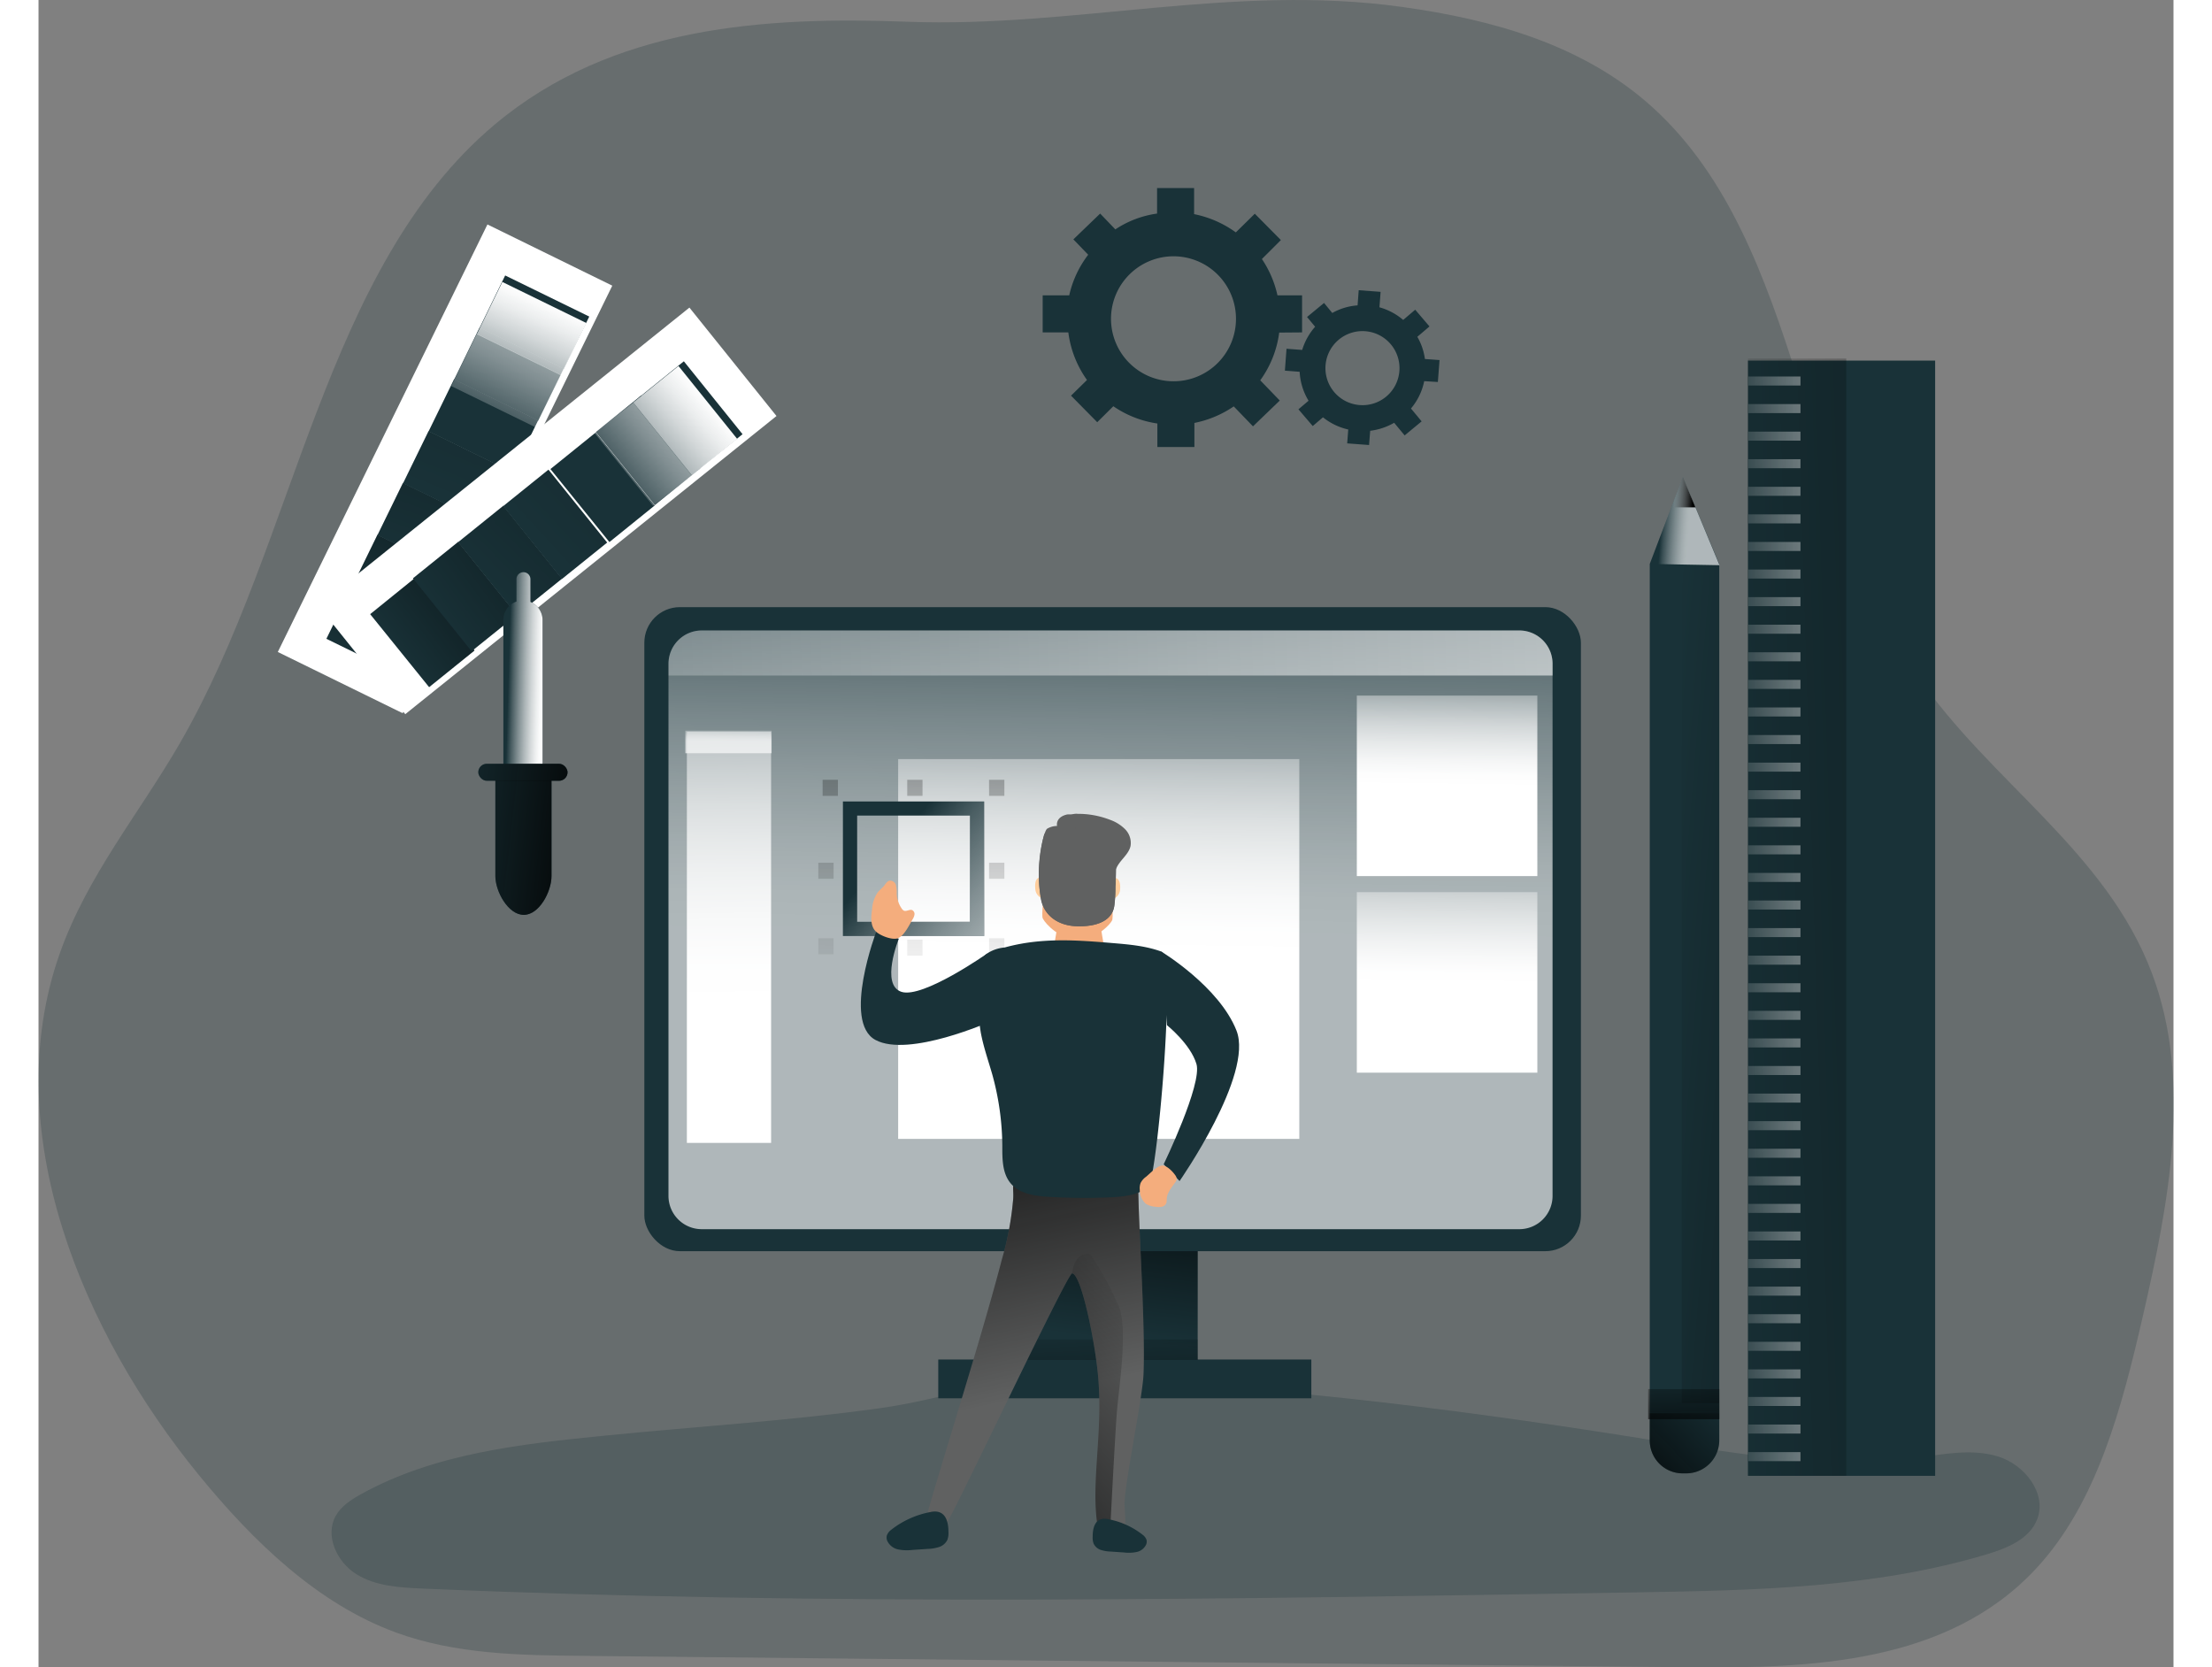 <svg id="Layer_1" data-name="Layer 1" xmlns="http://www.w3.org/2000/svg" xmlns:xlink="http://www.w3.org/1999/xlink" viewBox="0 0 562.72 439.42" width="406" height="306" class="illustration"><rect x="0" y="0" width="562.72" height="439.42" fill="#808080" stroke="none"/><defs><linearGradient id="linear-gradient" x1="91.19" y1="302.68" x2="146" y2="261.27" gradientTransform="translate(201.95 -99.85) rotate(38.84)" gradientUnits="userSpaceOnUse"><stop offset="0" stop-color="#010101" stop-opacity="0"></stop><stop offset="0.95" stop-color="#010101"></stop></linearGradient><linearGradient id="linear-gradient-2" x1="101.96" y1="293.8" x2="180.55" y2="236.35" gradientTransform="translate(193.44 -113.56) rotate(38.84)" xlink:href="#linear-gradient"></linearGradient><linearGradient id="linear-gradient-3" x1="114.75" y1="285.62" x2="230.53" y2="172.13" gradientTransform="translate(184.94 -127.27) rotate(38.84)" xlink:href="#linear-gradient"></linearGradient><linearGradient id="linear-gradient-4" x1="129.85" y1="272.66" x2="302.91" y2="113.71" gradientTransform="translate(176.44 -140.98) rotate(38.84)" gradientUnits="userSpaceOnUse"><stop offset="0" stop-color="#010101" stop-opacity="0"></stop><stop offset="0.36" stop-color="#010101" stop-opacity="0.36"></stop><stop offset="0.95" stop-color="#010101"></stop></linearGradient><linearGradient id="linear-gradient-5" x1="144.04" y1="261.09" x2="243.17" y2="179.94" gradientTransform="translate(160.56 -166.77) rotate(38.84)" gradientUnits="userSpaceOnUse"><stop offset="0" stop-color="#fff" stop-opacity="0"></stop><stop offset="0.07" stop-color="#fff" stop-opacity="0.22"></stop><stop offset="0.16" stop-color="#fff" stop-opacity="0.45"></stop><stop offset="0.25" stop-color="#fff" stop-opacity="0.65"></stop><stop offset="0.33" stop-color="#fff" stop-opacity="0.8"></stop><stop offset="0.4" stop-color="#fff" stop-opacity="0.91"></stop><stop offset="0.46" stop-color="#fff" stop-opacity="0.98"></stop><stop offset="0.51" stop-color="#fff"></stop></linearGradient><linearGradient id="linear-gradient-6" x1="149.21" y1="257.97" x2="203.49" y2="211.09" gradientTransform="translate(152.05 -180.48) rotate(38.84)" xlink:href="#linear-gradient-5"></linearGradient><linearGradient id="linear-gradient-7" x1="281.09" y1="352.88" x2="288.14" y2="293.67" gradientTransform="matrix(1, 0, 0, 1, 0, 0)" xlink:href="#linear-gradient"></linearGradient><linearGradient id="linear-gradient-8" x1="286.55" y1="163.37" x2="283.73" y2="377.68" gradientTransform="matrix(1, 0, 0, 1, 0, 0)" xlink:href="#linear-gradient-5"></linearGradient><linearGradient id="linear-gradient-9" x1="281.79" y1="345.2" x2="284.96" y2="409.44" gradientTransform="matrix(1, 0, 0, 1, 0, 0)" xlink:href="#linear-gradient"></linearGradient><linearGradient id="linear-gradient-10" x1="423.51" y1="258.04" x2="567.32" y2="269.67" gradientTransform="matrix(1, 0, 0, 1, 0, 0)" xlink:href="#linear-gradient"></linearGradient><linearGradient id="linear-gradient-11" x1="427.71" y1="137.08" x2="442.37" y2="138.14" gradientTransform="matrix(1, 0, 0, 1, 0, 0)" xlink:href="#linear-gradient-5"></linearGradient><linearGradient id="linear-gradient-12" x1="431.4" y1="129.69" x2="436.47" y2="130.05" gradientTransform="matrix(1, 0, 0, 1, 0, 0)" xlink:href="#linear-gradient"></linearGradient><linearGradient id="linear-gradient-13" x1="433.31" y1="357" x2="434.11" y2="388.72" gradientTransform="matrix(1, 0, 0, 1, 0, 0)" xlink:href="#linear-gradient"></linearGradient><linearGradient id="linear-gradient-14" x1="447.88" y1="393.39" x2="415.89" y2="424.05" gradientTransform="matrix(1, 0, 0, 1, 0, 0)" xlink:href="#linear-gradient"></linearGradient><linearGradient id="linear-gradient-15" x1="426.59" y1="242.89" x2="681.94" y2="234.96" gradientTransform="matrix(1, 0, 0, 1, 0, 0)" xlink:href="#linear-gradient"></linearGradient><linearGradient id="linear-gradient-16" x1="442.96" y1="100.87" x2="543.64" y2="97.74" gradientTransform="matrix(1, 0, 0, 1, 0, 0)" xlink:href="#linear-gradient-5"></linearGradient><linearGradient id="linear-gradient-17" x1="442.96" y1="108.14" x2="543.64" y2="105.01" gradientTransform="matrix(1, 0, 0, 1, 0, 0)" xlink:href="#linear-gradient-5"></linearGradient><linearGradient id="linear-gradient-18" x1="442.96" y1="115.41" x2="543.64" y2="112.28" gradientTransform="matrix(1, 0, 0, 1, 0, 0)" xlink:href="#linear-gradient-5"></linearGradient><linearGradient id="linear-gradient-19" x1="442.96" y1="122.68" x2="543.64" y2="119.55" gradientTransform="matrix(1, 0, 0, 1, 0, 0)" xlink:href="#linear-gradient-5"></linearGradient><linearGradient id="linear-gradient-20" x1="442.96" y1="129.95" x2="543.64" y2="126.82" gradientTransform="matrix(1, 0, 0, 1, 0, 0)" xlink:href="#linear-gradient-5"></linearGradient><linearGradient id="linear-gradient-21" x1="442.96" y1="137.21" x2="543.64" y2="134.09" gradientTransform="matrix(1, 0, 0, 1, 0, 0)" xlink:href="#linear-gradient-5"></linearGradient><linearGradient id="linear-gradient-22" x1="442.96" y1="144.48" x2="543.64" y2="141.36" gradientTransform="matrix(1, 0, 0, 1, 0, 0)" xlink:href="#linear-gradient-5"></linearGradient><linearGradient id="linear-gradient-23" x1="442.96" y1="151.75" x2="543.64" y2="148.63" gradientTransform="matrix(1, 0, 0, 1, 0, 0)" xlink:href="#linear-gradient-5"></linearGradient><linearGradient id="linear-gradient-24" x1="442.96" y1="159.02" x2="543.64" y2="155.9" gradientTransform="matrix(1, 0, 0, 1, 0, 0)" xlink:href="#linear-gradient-5"></linearGradient><linearGradient id="linear-gradient-25" x1="442.96" y1="166.29" x2="543.64" y2="163.16" gradientTransform="matrix(1, 0, 0, 1, 0, 0)" xlink:href="#linear-gradient-5"></linearGradient><linearGradient id="linear-gradient-26" x1="442.96" y1="173.56" x2="543.64" y2="170.43" gradientTransform="matrix(1, 0, 0, 1, 0, 0)" xlink:href="#linear-gradient-5"></linearGradient><linearGradient id="linear-gradient-27" x1="442.96" y1="180.83" x2="543.64" y2="177.7" gradientTransform="matrix(1, 0, 0, 1, 0, 0)" xlink:href="#linear-gradient-5"></linearGradient><linearGradient id="linear-gradient-28" x1="442.96" y1="188.1" x2="543.64" y2="184.97" gradientTransform="matrix(1, 0, 0, 1, 0, 0)" xlink:href="#linear-gradient-5"></linearGradient><linearGradient id="linear-gradient-29" x1="442.96" y1="195.37" x2="543.64" y2="192.24" gradientTransform="matrix(1, 0, 0, 1, 0, 0)" xlink:href="#linear-gradient-5"></linearGradient><linearGradient id="linear-gradient-30" x1="442.96" y1="202.64" x2="543.64" y2="199.51" gradientTransform="matrix(1, 0, 0, 1, 0, 0)" xlink:href="#linear-gradient-5"></linearGradient><linearGradient id="linear-gradient-31" x1="442.96" y1="209.91" x2="543.64" y2="206.78" gradientTransform="matrix(1, 0, 0, 1, 0, 0)" xlink:href="#linear-gradient-5"></linearGradient><linearGradient id="linear-gradient-32" x1="442.96" y1="217.18" x2="543.64" y2="214.05" gradientTransform="matrix(1, 0, 0, 1, 0, 0)" xlink:href="#linear-gradient-5"></linearGradient><linearGradient id="linear-gradient-33" x1="442.96" y1="224.45" x2="543.64" y2="221.32" gradientTransform="matrix(1, 0, 0, 1, 0, 0)" xlink:href="#linear-gradient-5"></linearGradient><linearGradient id="linear-gradient-34" x1="442.96" y1="231.71" x2="543.64" y2="228.59" gradientTransform="matrix(1, 0, 0, 1, 0, 0)" xlink:href="#linear-gradient-5"></linearGradient><linearGradient id="linear-gradient-35" x1="442.96" y1="238.98" x2="543.64" y2="235.86" gradientTransform="matrix(1, 0, 0, 1, 0, 0)" xlink:href="#linear-gradient-5"></linearGradient><linearGradient id="linear-gradient-36" x1="442.96" y1="246.25" x2="543.64" y2="243.13" gradientTransform="matrix(1, 0, 0, 1, 0, 0)" xlink:href="#linear-gradient-5"></linearGradient><linearGradient id="linear-gradient-37" x1="442.96" y1="253.52" x2="543.64" y2="250.4" gradientTransform="matrix(1, 0, 0, 1, 0, 0)" xlink:href="#linear-gradient-5"></linearGradient><linearGradient id="linear-gradient-38" x1="442.96" y1="260.79" x2="543.64" y2="257.67" gradientTransform="matrix(1, 0, 0, 1, 0, 0)" xlink:href="#linear-gradient-5"></linearGradient><linearGradient id="linear-gradient-39" x1="442.96" y1="268.06" x2="543.64" y2="264.93" gradientTransform="matrix(1, 0, 0, 1, 0, 0)" xlink:href="#linear-gradient-5"></linearGradient><linearGradient id="linear-gradient-40" x1="442.96" y1="275.33" x2="543.64" y2="272.2" gradientTransform="matrix(1, 0, 0, 1, 0, 0)" xlink:href="#linear-gradient-5"></linearGradient><linearGradient id="linear-gradient-41" x1="442.96" y1="282.6" x2="543.64" y2="279.47" gradientTransform="matrix(1, 0, 0, 1, 0, 0)" xlink:href="#linear-gradient-5"></linearGradient><linearGradient id="linear-gradient-42" x1="442.96" y1="289.87" x2="543.64" y2="286.74" gradientTransform="matrix(1, 0, 0, 1, 0, 0)" xlink:href="#linear-gradient-5"></linearGradient><linearGradient id="linear-gradient-43" x1="442.96" y1="297.14" x2="543.64" y2="294.01" gradientTransform="matrix(1, 0, 0, 1, 0, 0)" xlink:href="#linear-gradient-5"></linearGradient><linearGradient id="linear-gradient-44" x1="442.96" y1="304.41" x2="543.64" y2="301.28" gradientTransform="matrix(1, 0, 0, 1, 0, 0)" xlink:href="#linear-gradient-5"></linearGradient><linearGradient id="linear-gradient-45" x1="442.96" y1="311.68" x2="543.64" y2="308.55" gradientTransform="matrix(1, 0, 0, 1, 0, 0)" xlink:href="#linear-gradient-5"></linearGradient><linearGradient id="linear-gradient-46" x1="442.96" y1="318.95" x2="543.64" y2="315.82" gradientTransform="matrix(1, 0, 0, 1, 0, 0)" xlink:href="#linear-gradient-5"></linearGradient><linearGradient id="linear-gradient-47" x1="442.96" y1="326.22" x2="543.64" y2="323.09" gradientTransform="matrix(1, 0, 0, 1, 0, 0)" xlink:href="#linear-gradient-5"></linearGradient><linearGradient id="linear-gradient-48" x1="442.96" y1="333.48" x2="543.64" y2="330.36" gradientTransform="matrix(1, 0, 0, 1, 0, 0)" xlink:href="#linear-gradient-5"></linearGradient><linearGradient id="linear-gradient-49" x1="442.96" y1="340.75" x2="543.64" y2="337.63" gradientTransform="matrix(1, 0, 0, 1, 0, 0)" xlink:href="#linear-gradient-5"></linearGradient><linearGradient id="linear-gradient-50" x1="442.96" y1="348.02" x2="543.64" y2="344.9" gradientTransform="matrix(1, 0, 0, 1, 0, 0)" xlink:href="#linear-gradient-5"></linearGradient><linearGradient id="linear-gradient-51" x1="442.96" y1="355.29" x2="543.64" y2="352.17" gradientTransform="matrix(1, 0, 0, 1, 0, 0)" xlink:href="#linear-gradient-5"></linearGradient><linearGradient id="linear-gradient-52" x1="442.96" y1="362.56" x2="543.64" y2="359.44" gradientTransform="matrix(1, 0, 0, 1, 0, 0)" xlink:href="#linear-gradient-5"></linearGradient><linearGradient id="linear-gradient-53" x1="442.96" y1="369.83" x2="543.64" y2="366.7" gradientTransform="matrix(1, 0, 0, 1, 0, 0)" xlink:href="#linear-gradient-5"></linearGradient><linearGradient id="linear-gradient-54" x1="442.96" y1="377.1" x2="543.64" y2="373.97" gradientTransform="matrix(1, 0, 0, 1, 0, 0)" xlink:href="#linear-gradient-5"></linearGradient><linearGradient id="linear-gradient-55" x1="442.96" y1="384.37" x2="543.64" y2="381.24" gradientTransform="matrix(1, 0, 0, 1, 0, 0)" xlink:href="#linear-gradient-5"></linearGradient><linearGradient id="linear-gradient-56" x1="39.44" y1="206.38" x2="1737.77" y2="153.63" gradientTransform="matrix(1, 0, 0, 1, 0, 0)" xlink:href="#linear-gradient-5"></linearGradient><linearGradient id="linear-gradient-57" x1="180.65" y1="162.61" x2="183.82" y2="361.93" gradientTransform="matrix(1, 0, 0, 1, 0, 0)" xlink:href="#linear-gradient-5"></linearGradient><linearGradient id="linear-gradient-58" x1="280.34" y1="181.75" x2="278.56" y2="317.15" gradientTransform="matrix(1, 0, 0, 1, 0, 0)" xlink:href="#linear-gradient-5"></linearGradient><linearGradient id="linear-gradient-59" x1="252.08" y1="269.03" x2="258.77" y2="-2.71" gradientTransform="matrix(1, 0, 0, 1, 0, 0)" xlink:href="#linear-gradient"></linearGradient><linearGradient id="linear-gradient-60" x1="251.59" y1="269.02" x2="258.28" y2="-2.72" gradientTransform="matrix(1, 0, 0, 1, 0, 0)" xlink:href="#linear-gradient"></linearGradient><linearGradient id="linear-gradient-61" x1="207.09" y1="267.92" x2="213.79" y2="-3.82" gradientTransform="matrix(1, 0, 0, 1, 0, 0)" xlink:href="#linear-gradient"></linearGradient><linearGradient id="linear-gradient-62" x1="206.6" y1="267.91" x2="213.3" y2="-3.83" gradientTransform="matrix(1, 0, 0, 1, 0, 0)" xlink:href="#linear-gradient"></linearGradient><linearGradient id="linear-gradient-63" x1="251.05" y1="269.01" x2="257.75" y2="-2.73" gradientTransform="matrix(1, 0, 0, 1, 0, 0)" xlink:href="#linear-gradient"></linearGradient><linearGradient id="linear-gradient-64" x1="207.2" y1="267.93" x2="213.89" y2="-3.81" gradientTransform="matrix(1, 0, 0, 1, 0, 0)" xlink:href="#linear-gradient"></linearGradient><linearGradient id="linear-gradient-65" x1="229.48" y1="268.47" x2="236.18" y2="-3.26" gradientTransform="matrix(1, 0, 0, 1, 0, 0)" xlink:href="#linear-gradient"></linearGradient><linearGradient id="linear-gradient-66" x1="230.52" y1="268.5" x2="237.22" y2="-3.24" gradientTransform="matrix(1, 0, 0, 1, 0, 0)" xlink:href="#linear-gradient"></linearGradient><linearGradient id="linear-gradient-67" x1="227.11" y1="250.42" x2="344.74" y2="348.22" gradientTransform="matrix(1, 0, 0, 1, 0, 0)" xlink:href="#linear-gradient-5"></linearGradient><linearGradient id="linear-gradient-68" x1="371.69" y1="174.65" x2="370.84" y2="238.96" gradientTransform="matrix(1, 0, 0, 1, 0, 0)" xlink:href="#linear-gradient-5"></linearGradient><linearGradient id="linear-gradient-69" x1="371.69" y1="226.46" x2="370.84" y2="290.77" gradientTransform="matrix(1, 0, 0, 1, 0, 0)" xlink:href="#linear-gradient-5"></linearGradient><linearGradient id="linear-gradient-70" x1="181.92" y1="191.35" x2="181.81" y2="199.68" gradientTransform="matrix(1, 0, 0, 1, 0, 0)" xlink:href="#linear-gradient-5"></linearGradient><linearGradient id="linear-gradient-71" x1="95.3" y1="199.15" x2="150.1" y2="157.73" gradientTransform="translate(143.98 -21.91) rotate(38.84)" xlink:href="#linear-gradient"></linearGradient><linearGradient id="linear-gradient-72" x1="106.06" y1="190.27" x2="184.66" y2="132.82" gradientTransform="translate(140.64 -31.47) rotate(38.84)" xlink:href="#linear-gradient"></linearGradient><linearGradient id="linear-gradient-73" x1="118.85" y1="182.09" x2="234.63" y2="68.6" gradientTransform="translate(137.31 -41.03) rotate(38.84)" xlink:href="#linear-gradient"></linearGradient><linearGradient id="linear-gradient-74" x1="133.96" y1="169.13" x2="307.01" y2="10.17" gradientTransform="translate(133.97 -50.59) rotate(38.84)" xlink:href="#linear-gradient-4"></linearGradient><linearGradient id="linear-gradient-75" x1="148.35" y1="128.74" x2="232.52" y2="59.83" gradientTransform="matrix(1, 0, 0, 1, 0, 0)" xlink:href="#linear-gradient-5"></linearGradient><linearGradient id="linear-gradient-76" x1="153.32" y1="154.43" x2="207.59" y2="107.56" gradientTransform="translate(124.42 -78.13) rotate(38.84)" xlink:href="#linear-gradient-5"></linearGradient><linearGradient id="linear-gradient-77" x1="126.16" y1="213.1" x2="144.93" y2="213.63" gradientTransform="matrix(1, 0, 0, 1, 0, 0)" xlink:href="#linear-gradient-5"></linearGradient><linearGradient id="linear-gradient-78" x1="103.09" y1="200.75" x2="151.73" y2="206.3" gradientTransform="matrix(1, 0, 0, 1, 0, 0)" xlink:href="#linear-gradient"></linearGradient><linearGradient id="linear-gradient-79" x1="103.9" y1="246.5" x2="151.95" y2="251.98" gradientTransform="matrix(1, 0, 0, 1, 0, 0)" xlink:href="#linear-gradient"></linearGradient><linearGradient id="linear-gradient-80" x1="266.18" y1="394.35" x2="246.09" y2="300.95" gradientTransform="matrix(1, 0, 0, 1, 0, 0)" xlink:href="#linear-gradient"></linearGradient><linearGradient id="linear-gradient-81" x1="301.35" y1="376.83" x2="220.46" y2="443.97" gradientTransform="matrix(1, 0, 0, 1, 0, 0)" xlink:href="#linear-gradient"></linearGradient></defs><title>Designer 1</title><path d="M122.82,59.33c-45.3,38.05-52.32,110-83,163.08-10.68,18.47-24.48,35-31.68,55.49C-8.39,324.8,14.36,378,44.81,415.25c14.52,17.77,31.48,34.05,52,41.54,15.78,5.76,32.7,6,49.31,6.15l291,3c32.49.33,68.59-.86,91.95-26,16.1-17.31,22.64-42.59,28.19-66.72,6.82-29.65,13-61.85,2.39-90.09-12.12-32.31-42.77-50.62-61.81-78.5C466.94,159.46,467.65,91.14,428.3,55.08c-18.37-16.83-42.61-23.43-66.23-26.73-44.53-6.23-86.71,5.53-130.44,3.89C194.25,30.84,153.83,33.28,122.82,59.33Z" transform="translate(-2.57 -26.51)" fill="#193238" opacity="0.24" style="isolation: isolate;"></path><path d="M152.08,404.87c-22.16,2.21-45,4.64-64.5,15.45-2.61,1.45-5.26,3.16-6.7,5.77-2.89,5.25.39,12.17,5.48,15.33s11.37,3.52,17.36,3.78c106.66,4.61,213.48,2.8,320.23,1,31-.52,62.49-1.12,92.2-10.05,5.34-1.6,11.21-4,13.22-9.23C532,420.08,526,412.5,519,410.37s-14.47-.54-21.71.39c-25.14,3.23-50.5-1.71-75.53-5.66-49-7.72-99.84-14-149.47-15.17-16.92-.39-31.37,5.43-47.93,7.73C200.45,401,176.12,402.47,152.08,404.87Z" transform="translate(-2.57 -26.51)" fill="#193238" opacity="0.24" style="isolation: isolate;"></path><rect x="46.97" y="131.75" width="125.5" height="36.65" transform="translate(-75.9 156.01) rotate(-63.88)" fill="#fff"></rect><rect x="85.24" y="181.07" width="15.33" height="24.67" transform="translate(-124.23 165.43) rotate(-63.95)" fill="#193238"></rect><rect x="85.24" y="181.07" width="15.33" height="24.67" transform="translate(-124.23 165.43) rotate(-63.95)" fill="url(#linear-gradient)"></rect><rect x="91.97" y="167.41" width="15.33" height="24.67" transform="translate(-108.18 163.81) rotate(-63.95)" fill="#193238"></rect><rect x="91.97" y="167.41" width="15.33" height="24.67" transform="translate(-108.18 163.81) rotate(-63.95)" fill="url(#linear-gradient-2)"></rect><rect x="98.7" y="153.74" width="15.33" height="24.67" transform="translate(-92.13 162.19) rotate(-63.95)" fill="#193238"></rect><rect x="98.7" y="153.74" width="15.33" height="24.67" transform="translate(-92.13 162.19) rotate(-63.95)" fill="url(#linear-gradient-3)"></rect><rect x="105.43" y="140.08" width="15.33" height="24.67" transform="translate(-76.07 160.58) rotate(-63.95)" fill="#193238"></rect><rect x="105.43" y="140.08" width="15.33" height="24.67" transform="translate(-76.07 160.58) rotate(-63.95)" fill="url(#linear-gradient-4)"></rect><rect x="112.17" y="126.41" width="15.33" height="24.67" transform="translate(-60.02 158.96) rotate(-63.95)" fill="#193238"></rect><rect x="118.9" y="112.75" width="15.33" height="24.67" transform="translate(-43.97 157.35) rotate(-63.95)" fill="#193238"></rect><rect x="125.63" y="99.08" width="15.33" height="24.67" transform="translate(-27.92 155.73) rotate(-63.95)" fill="#193238"></rect><rect x="118.14" y="114.46" width="15.33" height="24.67" transform="translate(-45.93 157.63) rotate(-63.95)" fill="url(#linear-gradient-5)"></rect><rect x="124.88" y="100.8" width="15.33" height="24.67" transform="translate(-29.88 156.01) rotate(-63.95)" fill="url(#linear-gradient-6)"></rect><rect x="259" y="323.78" width="46.52" height="38.42" fill="#193238"></rect><rect x="259" y="323.78" width="46.52" height="38.42" fill="url(#linear-gradient-7)"></rect><rect x="159.68" y="160.02" width="246.85" height="169.75" rx="9.37" fill="#193238"></rect><path d="M401.63,201.47V341.69a8.76,8.76,0,0,1-8.75,8.79H177.36a8.77,8.77,0,0,1-8.75-8.79V201.47a8.77,8.77,0,0,1,8.75-8.79H392.88A8.76,8.76,0,0,1,401.63,201.47Z" transform="translate(-2.57 -26.51)" opacity="0.65" fill="url(#linear-gradient-8)"></path><rect x="237.15" y="358.32" width="98.33" height="10.22" fill="#193238"></rect><rect x="259.05" y="353.03" width="46.52" height="5.42" fill="url(#linear-gradient-9)"></rect><path d="M335.61,114.12v-9.77h-6.49a27.65,27.65,0,0,0-4.1-9.57l5-5-6.87-6.94-5,4.92a28.07,28.07,0,0,0-11-4.81V76.08h-9.76V82.8a26.45,26.45,0,0,0-11,4.17l-4-4.17-7.06,6.8,3.91,4.05a27.36,27.36,0,0,0-5,10.7h-7v9.77H274a27.6,27.6,0,0,0,4.92,12.54l-4.21,4.13,6.91,7,4.24-4.21a27.44,27.44,0,0,0,11.61,4.55v6.19h9.76v-6.34a28,28,0,0,0,10.37-4.36l5.07,5.26,7.06-6.8-5.15-5.33a27.36,27.36,0,0,0,5-12.58ZM301.7,127a16.47,16.47,0,1,1,16.49-16.45A16.44,16.44,0,0,1,301.7,127Z" transform="translate(-2.57 -26.51)" fill="#193238"></path><path d="M371.4,127.19l.44-5.78-3.85-.28a16.11,16.11,0,0,0-2-5.85l3.2-2.73-3.76-4.41-3.17,2.69A16.48,16.48,0,0,0,356,107.5l.31-4.07-5.77-.43-.3,4a15.8,15.8,0,0,0-6.67,2l-2.17-2.64-4.48,3.7,2.13,2.57a16.34,16.34,0,0,0-3.41,6.11l-4.13-.31-.43,5.77,3.89.3a16.31,16.31,0,0,0,2.35,7.63l-2.67,2.26,3.77,4.41,2.7-2.3a16.27,16.27,0,0,0,6.66,3.21l-.28,3.66,5.77.43.29-3.75a16.64,16.64,0,0,0,6.32-2.11l2.76,3.33,4.48-3.7-2.81-3.39a16.16,16.16,0,0,0,3.49-7.21Zm-20.62,6.08a9.76,9.76,0,1,1,10.48-9A9.74,9.74,0,0,1,350.78,133.27Z" transform="translate(-2.57 -26.51)" fill="#193238"></path><path d="M445.57,175.14v231a8.71,8.71,0,0,1-8.68,8.68h-1a8.68,8.68,0,0,1-8.64-8.68v-231l8.71-22.9Z" transform="translate(-2.57 -26.51)" fill="#193238"></path><rect x="433.11" y="148.61" width="9.87" height="221.21" fill="url(#linear-gradient-10)"></rect><polygon points="443.07 148.97 424.67 148.63 430.34 133.72 433.38 125.72 436.72 133.72 443.07 148.97" opacity="0.65" fill="url(#linear-gradient-11)"></polygon><polygon points="436.72 133.72 430.34 133.72 433.38 125.72 436.72 133.72" fill="url(#linear-gradient-12)"></polygon><rect x="424.26" y="366.12" width="18.77" height="7.93" fill="url(#linear-gradient-13)"></rect><path d="M445.57,399v7.17a8.71,8.71,0,0,1-8.68,8.68h-1a8.68,8.68,0,0,1-8.64-8.68V399Z" transform="translate(-2.57 -26.51)" fill="url(#linear-gradient-14)"></path><rect x="450.56" y="95.04" width="49.34" height="293.94" fill="#193238"></rect><rect x="450.56" y="94.51" width="25.91" height="294.47" fill="url(#linear-gradient-15)"></rect><rect x="450.65" y="99.23" width="13.75" height="2.38" opacity="0.65" fill="url(#linear-gradient-16)"></rect><rect x="450.65" y="106.5" width="13.75" height="2.38" opacity="0.65" fill="url(#linear-gradient-17)"></rect><rect x="450.65" y="113.76" width="13.75" height="2.38" opacity="0.65" fill="url(#linear-gradient-18)"></rect><rect x="450.65" y="121.03" width="13.75" height="2.38" opacity="0.65" fill="url(#linear-gradient-19)"></rect><rect x="450.65" y="128.3" width="13.75" height="2.38" opacity="0.65" fill="url(#linear-gradient-20)"></rect><rect x="450.65" y="135.57" width="13.75" height="2.38" opacity="0.65" fill="url(#linear-gradient-21)"></rect><rect x="450.65" y="142.84" width="13.75" height="2.38" opacity="0.65" fill="url(#linear-gradient-22)"></rect><rect x="450.65" y="150.11" width="13.75" height="2.38" opacity="0.65" fill="url(#linear-gradient-23)"></rect><rect x="450.65" y="157.38" width="13.75" height="2.38" opacity="0.65" fill="url(#linear-gradient-24)"></rect><rect x="450.65" y="164.65" width="13.75" height="2.38" opacity="0.65" fill="url(#linear-gradient-25)"></rect><rect x="450.65" y="171.92" width="13.75" height="2.38" opacity="0.65" fill="url(#linear-gradient-26)"></rect><rect x="450.65" y="179.19" width="13.75" height="2.38" opacity="0.65" fill="url(#linear-gradient-27)"></rect><rect x="450.65" y="186.46" width="13.75" height="2.38" opacity="0.65" fill="url(#linear-gradient-28)"></rect><rect x="450.65" y="193.73" width="13.75" height="2.38" opacity="0.65" fill="url(#linear-gradient-29)"></rect><rect x="450.65" y="201" width="13.75" height="2.38" opacity="0.65" fill="url(#linear-gradient-30)"></rect><rect x="450.65" y="208.27" width="13.75" height="2.38" opacity="0.65" fill="url(#linear-gradient-31)"></rect><rect x="450.65" y="215.53" width="13.75" height="2.38" opacity="0.65" fill="url(#linear-gradient-32)"></rect><rect x="450.65" y="222.8" width="13.75" height="2.38" opacity="0.65" fill="url(#linear-gradient-33)"></rect><rect x="450.65" y="230.07" width="13.75" height="2.38" opacity="0.65" fill="url(#linear-gradient-34)"></rect><rect x="450.65" y="237.34" width="13.75" height="2.38" opacity="0.65" fill="url(#linear-gradient-35)"></rect><rect x="450.65" y="244.61" width="13.75" height="2.38" opacity="0.65" fill="url(#linear-gradient-36)"></rect><rect x="450.65" y="251.88" width="13.75" height="2.38" opacity="0.65" fill="url(#linear-gradient-37)"></rect><rect x="450.65" y="259.15" width="13.75" height="2.38" opacity="0.65" fill="url(#linear-gradient-38)"></rect><rect x="450.65" y="266.42" width="13.75" height="2.38" opacity="0.65" fill="url(#linear-gradient-39)"></rect><rect x="450.65" y="273.69" width="13.75" height="2.38" opacity="0.65" fill="url(#linear-gradient-40)"></rect><rect x="450.65" y="280.96" width="13.75" height="2.38" opacity="0.65" fill="url(#linear-gradient-41)"></rect><rect x="450.65" y="288.23" width="13.75" height="2.38" opacity="0.65" fill="url(#linear-gradient-42)"></rect><rect x="450.65" y="295.5" width="13.75" height="2.38" opacity="0.65" fill="url(#linear-gradient-43)"></rect><rect x="450.65" y="302.77" width="13.75" height="2.38" opacity="0.65" fill="url(#linear-gradient-44)"></rect><rect x="450.65" y="310.04" width="13.75" height="2.38" opacity="0.65" fill="url(#linear-gradient-45)"></rect><rect x="450.65" y="317.3" width="13.75" height="2.38" opacity="0.65" fill="url(#linear-gradient-46)"></rect><rect x="450.65" y="324.57" width="13.75" height="2.38" opacity="0.65" fill="url(#linear-gradient-47)"></rect><rect x="450.65" y="331.84" width="13.75" height="2.38" opacity="0.65" fill="url(#linear-gradient-48)"></rect><rect x="450.65" y="339.11" width="13.75" height="2.38" opacity="0.65" fill="url(#linear-gradient-49)"></rect><rect x="450.65" y="346.38" width="13.75" height="2.38" opacity="0.65" fill="url(#linear-gradient-50)"></rect><rect x="450.65" y="353.65" width="13.75" height="2.38" opacity="0.65" fill="url(#linear-gradient-51)"></rect><rect x="450.65" y="360.92" width="13.75" height="2.38" opacity="0.65" fill="url(#linear-gradient-52)"></rect><rect x="450.65" y="368.19" width="13.75" height="2.38" opacity="0.65" fill="url(#linear-gradient-53)"></rect><rect x="450.65" y="375.46" width="13.75" height="2.38" opacity="0.65" fill="url(#linear-gradient-54)"></rect><rect x="450.65" y="382.73" width="13.75" height="2.38" opacity="0.65" fill="url(#linear-gradient-55)"></rect><path d="M401.63,201.47v3.08h-233v-3.08a8.77,8.77,0,0,1,8.75-8.79H392.88A8.76,8.76,0,0,1,401.63,201.47Z" transform="translate(-2.57 -26.51)" fill="url(#linear-gradient-56)"></path><rect x="170.89" y="192.85" width="22.2" height="108.38" fill="url(#linear-gradient-57)"></rect><rect x="226.58" y="200.07" width="105.73" height="100.1" fill="url(#linear-gradient-58)"></rect><rect x="250.54" y="247.3" width="4.03" height="4.23" fill="url(#linear-gradient-59)"></rect><rect x="250.54" y="227.39" width="4.03" height="4.23" fill="url(#linear-gradient-60)"></rect><rect x="205.53" y="247.3" width="4.03" height="4.23" fill="url(#linear-gradient-61)"></rect><rect x="205.53" y="227.39" width="4.03" height="4.23" fill="url(#linear-gradient-62)"></rect><rect x="250.54" y="205.53" width="4.03" height="4.23" fill="url(#linear-gradient-63)"></rect><rect x="206.67" y="205.53" width="4.03" height="4.23" fill="url(#linear-gradient-64)"></rect><rect x="228.97" y="205.53" width="4.03" height="4.23" fill="url(#linear-gradient-65)"></rect><rect x="228.97" y="247.65" width="4.03" height="4.23" fill="url(#linear-gradient-66)"></rect><path d="M251.82,273.22H214.59V237.75h37.23Zm-33.48-3.75h29.73v-28H218.34Z" transform="translate(-2.57 -26.51)" fill="#193238"></path><path d="M251.82,273.22H214.59V237.75h37.23Zm-33.48-3.75h29.73v-28H218.34Z" transform="translate(-2.57 -26.51)" fill="url(#linear-gradient-67)"></path><rect x="347.47" y="183.33" width="47.58" height="47.58" fill="url(#linear-gradient-68)"></rect><rect x="347.47" y="235.14" width="47.58" height="47.58" fill="url(#linear-gradient-69)"></rect><rect x="170.49" y="192.58" width="22.73" height="5.95" opacity="0.65" fill="url(#linear-gradient-70)"></rect><rect x="73.93" y="142.85" width="125.5" height="36.65" transform="translate(-73.38 94.58) rotate(-38.77)" fill="#fff"></rect><rect x="95.4" y="180.94" width="15.33" height="24.67" transform="matrix(0.78, -0.63, 0.63, 0.78, -100.99, 80.84)" fill="#193238"></rect><rect x="95.4" y="180.94" width="15.33" height="24.67" transform="matrix(0.78, -0.63, 0.63, 0.78, -100.99, 80.84)" fill="url(#linear-gradient-71)"></rect><rect x="107.29" y="171.43" width="15.33" height="24.67" transform="translate(-92.4 86.19) rotate(-38.84)" fill="#193238"></rect><rect x="107.29" y="171.43" width="15.33" height="24.67" transform="translate(-92.4 86.19) rotate(-38.84)" fill="url(#linear-gradient-72)"></rect><rect x="119.19" y="161.91" width="15.33" height="24.67" transform="translate(-83.8 91.55) rotate(-38.84)" fill="#193238"></rect><rect x="119.19" y="161.91" width="15.33" height="24.67" transform="translate(-83.8 91.55) rotate(-38.84)" fill="url(#linear-gradient-73)"></rect><rect x="131.08" y="152.39" width="15.33" height="24.67" transform="translate(-75.2 96.91) rotate(-38.84)" fill="#193238"></rect><rect x="131.08" y="152.39" width="15.33" height="24.67" transform="translate(-75.2 96.91) rotate(-38.84)" fill="url(#linear-gradient-74)"></rect><rect x="142.98" y="142.88" width="15.33" height="24.67" transform="matrix(0.78, -0.63, 0.63, 0.78, -66.61, 102.26)" fill="#193238"></rect><rect x="154.96" y="133.18" width="15.33" height="24.67" transform="matrix(0.78, -0.63, 0.63, 0.78, -57.88, 107.63)" fill="#193238"></rect><rect x="166.77" y="123.84" width="15.33" height="24.67" transform="translate(-49.41 112.97) rotate(-38.84)" fill="#193238"></rect><polygon points="172.21 125.32 161.99 133.34 146.52 114.12 156.74 106.1 172.21 125.32" fill="url(#linear-gradient-75)"></polygon><rect x="165.36" y="125.08" width="15.33" height="24.67" transform="translate(-50.5 112.36) rotate(-38.84)" fill="url(#linear-gradient-76)"></rect><path d="M135.42,189.9V249H125.09V189.9a5.12,5.12,0,0,1,3.45-4.84v-5.9a1.84,1.84,0,0,1,3.68,0v6A5.15,5.15,0,0,1,135.42,189.9Z" transform="translate(-2.57 -26.51)" fill="#193238"></path><path d="M135.42,189.9V249H125.09V189.9a5.12,5.12,0,0,1,3.45-4.84v-5.9a1.84,1.84,0,0,1,3.68,0v6A5.15,5.15,0,0,1,135.42,189.9Z" transform="translate(-2.57 -26.51)" fill="url(#linear-gradient-77)"></path><rect x="115.91" y="201.3" width="23.53" height="4.49" rx="2.25" fill="#193238"></rect><path d="M130.47,267.64h0c-4.09,0-7.49-6.13-7.49-10.22V230.33h14.8v27.09C137.78,261.51,134.55,267.64,130.47,267.64Z" transform="translate(-2.57 -26.51)" fill="#193238"></path><rect x="115.91" y="201.3" width="23.53" height="4.49" rx="2.25" fill="url(#linear-gradient-78)"></rect><path d="M130.47,267.64h0c-4.09,0-7.49-6.13-7.49-10.22v-25.2h14.8v25.2C137.78,261.51,134.55,267.64,130.47,267.64Z" transform="translate(-2.57 -26.51)" fill="url(#linear-gradient-79)"></path><path d="M226,296.32c-.38-1.95-.62-4.71.11-4.9C227.65,291,226,296.32,226,296.32Z" transform="translate(-2.57 -26.51)" fill="#28353d"></path><path d="M293.82,388.71c-.23,6-4.85,28.05-5,34.06,0,2,.53,5.07-.11,7-1.32,4.09-6,3.53-6.61,1.12l-.23-1.2c-2.17-11.68,1.32-24.93,0-40.18-.79-9.31-4.47-27.26-6.88-27.38-1.27,0-30.26,61.52-32.78,65.31-1.24,1.91-4.73,1.61-6.42,3.15s14.08-46.64,20.69-72.1a81.06,81.06,0,0,0,3-16.11c.18-3.15-.83-4.21,2.06-5.14,2-.64,4.77-.46,6.91-.61,2.33-.18,24-.22,24,1.32C292.24,346.31,294.38,374.85,293.82,388.71Z" transform="translate(-2.57 -26.51)" fill="#606161"></path><path d="M293.82,388.71c-.23,6-4.85,28.05-5,34.06,0,2,.53,5.07-.11,7-1.32,4.09-6,3.53-6.61,1.12l-.23-1.2c-2.17-11.68,1.32-24.93,0-40.18-.79-9.31-4.47-27.26-6.88-27.38-1.27,0-30.26,61.52-32.78,65.31-1.24,1.91-4.73,1.61-6.42,3.15s14.08-46.64,20.69-72.1a81.06,81.06,0,0,0,3-16.11c.18-3.15-.83-4.21,2.06-5.14,2-.64,4.77-.46,6.91-.61,2.33-.18,24-.22,24,1.32C292.24,346.31,294.38,374.85,293.82,388.71Z" transform="translate(-2.57 -26.51)" fill="url(#linear-gradient-80)"></path><path d="M268.42,260.72c-.18-1.88-1.06-2.9-1.92-2.9s-1.39,1-1.21,2.9a2.87,2.87,0,0,0,2.48,2.76C268.64,263.48,268.61,262.6,268.42,260.72Z" transform="translate(-2.57 -26.51)" fill="#ffcd9c"></path><path d="M284.38,260.83c.12-1.88,1-2.9,1.91-2.9s1.5,1,1.36,2.9a2.79,2.79,0,0,1-2.5,2.75C284.25,263.58,284.24,262.71,284.38,260.83Z" transform="translate(-2.57 -26.51)" fill="#ffcd9c"></path><path d="M285.62,268.81c-.12,1-4.25,5.38-8.95,5.38s-8.58-4-9.4-5.6,2.48-22.18,4.39-23.9,9.65-.59,10.3.32C283.52,247.16,286.13,264.82,285.62,268.81Z" transform="translate(-2.57 -26.51)" fill="#f4ad7d"></path><path d="M283.72,253.62c-.68.32-3.35-6.35-3.91-7.47s-.47-2.27.21-2.59,1.68.34,2.24,1.45S284.39,253.31,283.72,253.62Z" transform="translate(-2.57 -26.51)" fill="#ffcd9c"></path><path d="M269.33,253.12c-.71-.23,1.17-7,1.58-8.17s1.33-1.94,2-1.71.95,1.37.54,2.55S270,253.35,269.33,253.12Z" transform="translate(-2.57 -26.51)" fill="#ffcd9c"></path><path d="M271.5,268.34h10.61l1.59,9.37c-5.78,2.9-9.15,2.58-13.66-.64Z" transform="translate(-2.57 -26.51)" fill="#f4ad7d"></path><path d="M275.7,270.12c0-.19.38-.35.84-.35s.84.16.84.35-.37.22-.84.22S275.7,270.32,275.7,270.12Z" transform="translate(-2.57 -26.51)" fill="#f4ad7d"></path><path d="M286.1,265.4c.38-2.3,1-18.77-.52-20.95s-10.62-3.59-12-3.25c-3.09.76-2.55,3-2.55,3a5.32,5.32,0,0,0-2.61.73c-1.06.72-3.29,11.1-1.51,18.95.8,3.53,3.95,6.6,9.39,6.75C283,270.81,285.64,268.25,286.1,265.4Z" transform="translate(-2.57 -26.51)" fill="#606161"></path><path d="M273.81,241.82a3.57,3.57,0,0,1,2.66-.81,23.23,23.23,0,0,1,8.52,1.57,10.53,10.53,0,0,1,4,2.51,5.16,5.16,0,0,1,1.41,4.39c-.5,2.36-3,3.82-3.82,6.09-.66,1.82-.19,3.58-.17,5.41a27.31,27.31,0,0,1-.32,4.42c-.46,2.85-3.09,5.41-9.84,5.24-5.44-.15-8.59-3.22-9.39-6.75a38.71,38.71,0,0,1,.83-17.62,39.25,39.25,0,0,0,8.94,1,38.56,38.56,0,0,0,9.47-1.1c.53,3.06.52,9.19.35,13.77" transform="translate(-2.57 -26.51)" fill="#606161"></path><path d="M257.19,276.24a9.94,9.94,0,0,0-4.62,1.59c-2.37,1.86-2.55,5.33-2.51,8.35a70.57,70.57,0,0,0,.87,12.5c.71,3.79,2,7.43,3.06,11.14a72.14,72.14,0,0,1,2.61,18.53c0,3.44-.06,7.22,2.09,9.91,2.35,2.92,6.51,3.49,10.25,3.7,5.31.31,10.64.35,15.95.13,3.56-.16,7.35-.51,10.17-2.69,2.25-1.74,7.52-60.61,3.43-62.1s-8.49-1.87-12.83-2.23C275.93,274.25,266.77,273.6,257.19,276.24Z" transform="translate(-2.57 -26.51)" fill="#193238"></path><path d="M286.79,398.77c-.52,6.69-1.76,31-1.76,31l-3.16-.11c-2.17-11.68,1.32-24.93,0-40.18-.79-9.31-4.47-27.26-6.88-27.38.72-6,4.77-5.1,4.77-5.1a87.72,87.72,0,0,1,7.59,13.93C289.76,377.25,287.32,392.05,286.79,398.77Z" transform="translate(-2.57 -26.51)" fill="url(#linear-gradient-81)"></path><path d="M227.24,429.77a3.17,3.17,0,0,0-1.08,1.46,2.27,2.27,0,0,0,.13,1.43,4.12,4.12,0,0,0,2.87,2.23,12.08,12.08,0,0,0,3.75.13l4-.27a11.05,11.05,0,0,0,3-.49,3.69,3.69,0,0,0,2.22-1.92,5.16,5.16,0,0,0,.27-2.11c0-3.31-1.16-6-4.78-5.19A23.83,23.83,0,0,0,227.24,429.77Z" transform="translate(-2.57 -26.51)" fill="#193238"></path><path d="M293.66,431.08a2.8,2.8,0,0,1,.95,1.29,2,2,0,0,1-.11,1.25,3.58,3.58,0,0,1-2.52,1.95,10.36,10.36,0,0,1-3.29.12l-3.48-.24a9.62,9.62,0,0,1-2.61-.42,3.22,3.22,0,0,1-1.94-1.69,4.59,4.59,0,0,1-.24-1.85c0-2.9,1-5.29,4.19-4.55A20.81,20.81,0,0,1,293.66,431.08Z" transform="translate(-2.57 -26.51)" fill="#193238"></path><path d="M298.49,277.3s15.25,9.2,19.83,20.83-15,39.66-15,39.66l-4.19-4.41s10.22-21.15,8.64-26.44S300,296.72,300,296.72Z" transform="translate(-2.57 -26.51)" fill="#193238"></path><path d="M253.65,295.66s-21.68,9.7-30.49,4.94.26-28.67.26-28.67l5.9,2s-4.93,12.19.71,14,22.54-10.08,22.54-10.08Z" transform="translate(-2.57 -26.51)" fill="#193238"></path><path d="M294.47,336.68a4.44,4.44,0,0,0-1.43,1.65,4,4,0,0,0-.21,1.75,4.79,4.79,0,0,0,1.66,3.75,5.64,5.64,0,0,0,2.5.74,4.7,4.7,0,0,0,1.63,0,1.65,1.65,0,0,0,1.22-1,4,4,0,0,0,.09-1c.07-1.65,1.23-3,2.19-4.35a1.77,1.77,0,0,0,.43-.93,1.71,1.71,0,0,0-.38-1.05c-.65-.94-2.26-2.67-3.55-2.52S295.47,335.86,294.47,336.68Z" transform="translate(-2.57 -26.51)" fill="#f4ad7d"></path><path d="M232.91,268.88a3.41,3.41,0,0,0,.54-1.31,1.16,1.16,0,0,0-.61-1.19c-.69-.27-1.51.44-2.19.14a1.53,1.53,0,0,1-.56-.54,7.56,7.56,0,0,1-1.33-3.94,8,8,0,0,0-.2-2.24,1.59,1.59,0,0,0-1.7-1.17c-.64.15-1,.8-1.4,1.32s-1.2,1.14-1.72,1.79a8.85,8.85,0,0,0-1.47,4.49c-.28,2-.46,4.29.94,5.73,1.08,1.11,4.37,2.42,5.88,1.83C230.76,273.13,232.07,270.32,232.91,268.88Z" transform="translate(-2.57 -26.51)" fill="#f4ad7d"></path></svg>